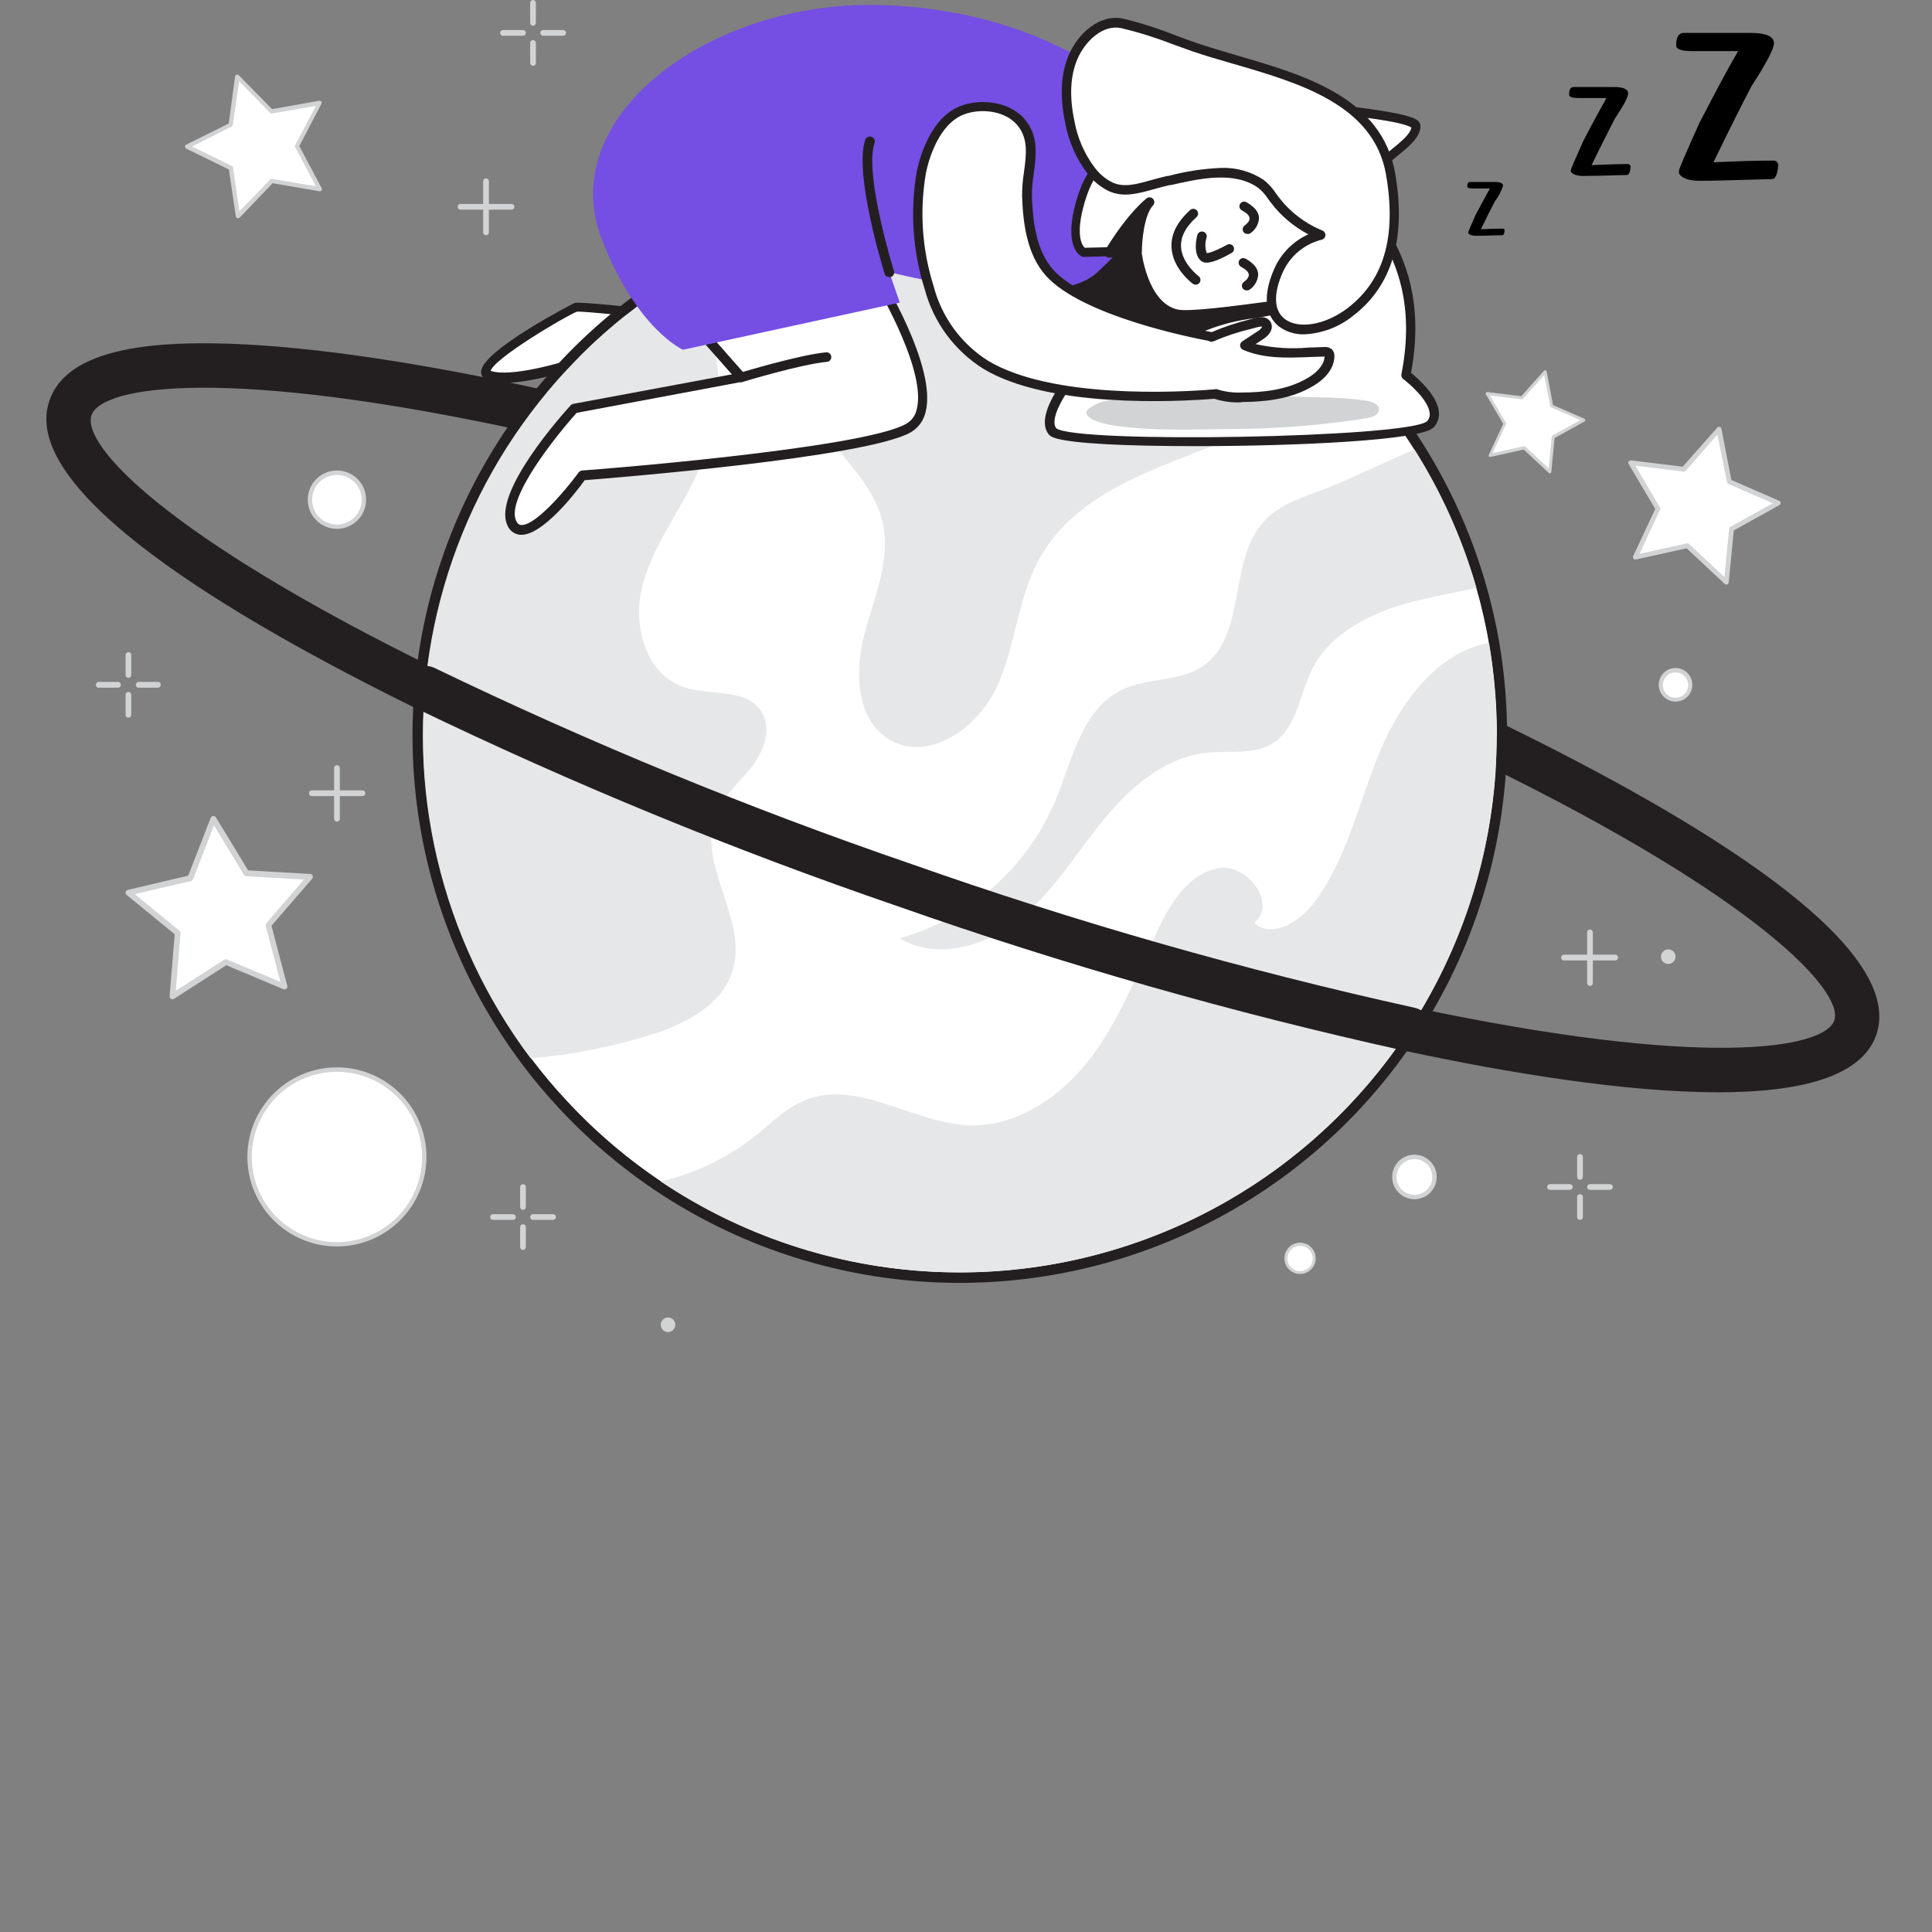 <svg width="250" height="250" viewBox="0 0 250 250" fill="none" xmlns="http://www.w3.org/2000/svg">
<rect x="0" y="0" width="250" height="250" fill="#808080" stroke="none"/>
<g clip-path="url(#clip0)">
<path d="M55.013 91.917C54.575 91.916 54.143 91.815 53.75 91.621C29.903 79.895 2.305 63.466 6.408 51.813C8.189 46.676 15.099 44.256 27.531 44.428C38.125 44.551 52.683 46.578 69.629 50.287C70.011 50.353 70.376 50.496 70.702 50.707C71.028 50.918 71.307 51.193 71.524 51.515C71.741 51.837 71.89 52.2 71.962 52.581C72.035 52.962 72.029 53.355 71.946 53.734C71.863 54.113 71.703 54.471 71.478 54.787C71.252 55.103 70.965 55.37 70.633 55.571C70.302 55.773 69.933 55.906 69.548 55.961C69.164 56.016 68.773 55.992 68.398 55.892C29.312 47.341 13.162 49.91 11.841 53.726C10.52 57.541 21.319 69.317 56.318 86.493C56.904 86.776 57.376 87.251 57.657 87.838C57.938 88.426 58.011 89.091 57.864 89.726C57.718 90.36 57.359 90.926 56.849 91.33C56.338 91.734 55.706 91.952 55.054 91.95L55.013 91.917Z" fill="#231F20"/>
<path d="M222.361 141.342C210.487 141.342 195.33 138.881 181.782 135.976C181.037 135.817 180.385 135.368 179.97 134.729C179.555 134.089 179.412 133.311 179.57 132.566C179.729 131.821 180.178 131.169 180.817 130.754C181.457 130.339 182.235 130.196 182.98 130.354C220.531 138.339 236.074 135.738 237.354 132.045C238.634 128.352 227.769 116.371 192.393 99.056C192.054 98.89 191.751 98.659 191.501 98.376C191.251 98.093 191.06 97.764 190.938 97.407C190.815 97.05 190.765 96.672 190.788 96.296C190.812 95.919 190.91 95.551 191.075 95.212C191.241 94.873 191.473 94.57 191.756 94.32C192.039 94.071 192.368 93.879 192.725 93.757C193.082 93.635 193.46 93.584 193.836 93.607C194.213 93.631 194.581 93.729 194.92 93.895C219.005 105.687 246.848 122.181 242.786 133.924C240.891 139.365 232.898 141.342 222.361 141.342Z" fill="#231F20"/>
<path d="M87.108 31.093C87.313 31.569 87.362 40.94 87.362 40.94C87.362 40.94 75.258 39.562 74.552 39.759C73.847 39.956 60.184 47.53 63.376 48.638C66.568 49.746 74.996 46.857 74.996 46.857C74.996 46.857 100.147 54.989 104.964 51.904C109.781 48.818 102.322 31.914 102.322 31.914L87.108 31.093Z" fill="white"/>
<path d="M101.231 53.249C93.139 53.249 77.769 48.441 74.971 47.554C73.641 47.989 66.256 50.344 63.146 49.261C62.886 49.199 62.655 49.05 62.492 48.837C62.329 48.625 62.244 48.363 62.251 48.096C62.342 45.363 74.241 39.233 74.364 39.201C75.045 39.012 82.102 39.775 86.673 40.292C86.673 36.189 86.566 31.782 86.451 31.265C86.412 31.173 86.399 31.072 86.412 30.972C86.425 30.873 86.464 30.778 86.525 30.699C86.589 30.616 86.673 30.551 86.769 30.511C86.866 30.471 86.971 30.456 87.075 30.469L102.289 31.29C102.402 31.297 102.511 31.335 102.604 31.401C102.696 31.466 102.769 31.555 102.814 31.659C104.065 34.559 105.121 37.539 105.974 40.579C107.73 46.988 107.484 50.968 105.227 52.404C103.992 53.032 102.614 53.323 101.231 53.249ZM74.971 46.282C75.033 46.27 75.097 46.27 75.16 46.282C82.077 48.515 100.853 53.791 104.603 51.395C108.107 49.155 103.955 37.338 101.879 32.521L87.764 31.7C87.871 33.136 87.928 36.222 87.953 40.916C87.953 41.002 87.935 41.088 87.9 41.167C87.864 41.247 87.812 41.317 87.748 41.375C87.686 41.435 87.61 41.481 87.528 41.508C87.445 41.535 87.358 41.543 87.272 41.531C82.775 41.022 75.381 40.243 74.651 40.333C73.338 40.809 63.827 46.43 63.49 48.006H63.548C66.01 48.826 72.476 47.013 74.774 46.225C74.849 46.217 74.924 46.226 74.996 46.25L74.971 46.282Z" fill="#231F20"/>
<path d="M193.672 95.183C193.685 109.16 189.479 122.816 181.605 134.364C173.732 145.912 162.556 154.815 149.541 159.909C136.525 165.003 122.275 166.051 108.655 162.916C95.034 159.781 82.676 152.608 73.198 142.336V142.336C71.599 140.62 70.092 138.82 68.684 136.944C62.578 128.793 58.338 119.399 56.265 109.428C54.192 99.456 54.337 89.151 56.689 79.241C59.041 69.332 63.544 60.061 69.877 52.085C76.211 44.109 84.221 37.623 93.34 33.087C102.458 28.55 112.463 26.074 122.645 25.834C132.827 25.594 142.937 27.595 152.26 31.697C161.582 35.798 169.889 41.899 176.592 49.567C183.294 57.235 188.229 66.284 191.046 76.071C192.818 82.287 193.713 88.72 193.705 95.183H193.672Z" fill="white"/>
<path d="M124.207 25.71C139.305 25.712 153.992 30.627 166.049 39.712C178.107 48.797 186.881 61.559 191.046 76.071C193.991 86.411 194.498 97.294 192.528 107.863C190.557 118.433 186.161 128.401 179.687 136.985C173.213 145.569 164.836 152.535 155.216 157.335C145.595 162.135 134.992 164.638 124.24 164.648C114.657 164.66 105.175 162.683 96.395 158.842C87.615 155.002 79.727 149.381 73.231 142.335V142.335C71.631 140.62 70.125 138.82 68.717 136.944C60.952 126.63 56.215 114.357 55.038 101.5C53.86 88.644 56.29 75.714 62.053 64.161C67.816 52.609 76.684 42.891 87.663 36.099C98.642 29.307 111.297 25.709 124.207 25.71ZM124.207 24.364C111.048 24.362 98.149 28.026 86.957 34.946C75.764 41.866 66.721 51.767 60.841 63.539C54.961 75.311 52.477 88.489 53.669 101.594C54.86 114.699 59.679 127.213 67.585 137.732C69 139.627 70.518 141.443 72.131 143.172C72.148 143.203 72.171 143.231 72.197 143.255V143.255C75.946 147.311 80.154 150.919 84.736 154.005C95.397 161.153 107.8 165.269 120.62 165.915C133.439 166.561 146.193 163.711 157.519 157.67C168.844 151.629 178.316 142.625 184.921 131.619C191.525 120.613 195.016 108.019 195.018 95.183C195.019 91.076 194.668 86.978 193.968 82.931C191.08 66.527 182.505 51.665 169.749 40.955C156.993 30.244 140.872 24.37 124.215 24.364H124.207Z" fill="#231F20"/>
<path d="M193.672 95.183C193.67 107.773 190.246 120.126 183.768 130.922C177.289 141.718 167.999 150.55 156.89 156.475C145.781 162.4 133.271 165.196 120.697 164.563C108.123 163.93 95.957 159.892 85.499 152.881C89.995 151.841 94.201 149.808 97.808 146.931C99.86 145.29 101.772 143.312 104.225 142.336C111.028 139.628 118.233 145.405 125.561 145.618C131.79 145.774 137.477 141.753 141.227 136.764C144.977 131.774 147.193 125.858 149.876 120.237C151.517 116.757 153.881 112.99 157.68 112.342C161.48 111.694 165.312 117.069 162.267 119.424C164.524 121.467 168.11 119.342 169.948 116.921C174.322 111.177 175.824 103.791 178.614 97.136C181.273 90.793 186 84.433 192.671 83.186C193.349 87.149 193.684 91.163 193.672 95.183Z" fill="#E6E7E8"/>
<path d="M92.63 105.367C90.07 111.727 96.733 118.817 94.854 125.423C93.541 130.092 88.527 132.595 83.882 134.006C78.929 135.521 73.829 136.509 68.668 136.952C62.905 129.288 58.79 120.513 56.583 111.181C54.376 101.849 54.125 92.16 55.846 82.726C57.566 73.292 61.221 64.316 66.58 56.364C71.939 48.411 78.886 41.654 86.984 36.517C88.672 37.927 90.061 39.659 91.071 41.612C92.082 43.565 92.692 45.699 92.868 47.891C93.369 53.159 91.728 58.444 89.29 63.146C87.025 67.52 84.014 71.631 82.98 76.448C81.946 81.265 83.702 87.223 88.347 88.873C91.802 90.095 96.553 88.987 98.514 92.065C99.917 94.239 98.859 97.177 97.283 99.212C95.708 101.247 93.599 102.971 92.63 105.367Z" fill="#E6E7E8"/>
<path d="M191.046 76.071C188.158 76.727 185.212 77.212 182.348 77.983C177.285 79.345 172.115 81.938 169.776 86.632C168.135 89.915 167.823 94.182 164.737 96.151C162.276 97.727 159.059 97.103 156.146 97.407C150.623 97.981 146.085 102.002 142.597 106.327C139.11 110.651 136.18 115.526 131.855 119.005C127.531 122.485 121.187 124.274 116.403 121.418C120.884 120.151 125.022 117.893 128.512 114.81C132.002 111.728 134.755 107.9 136.566 103.611C138.749 98.334 139.988 91.794 145.125 89.291C148.407 87.65 152.592 88.273 155.637 86.205C161.381 82.308 158.862 72.559 163.564 67.446C165.369 65.493 167.979 64.525 170.49 63.63C173.617 62.514 178.187 60.233 183.029 58.165C186.538 63.723 189.238 69.752 191.046 76.071V76.071Z" fill="#E6E7E8"/>
<path d="M174.716 47.505C171.86 50.083 168.689 52.289 165.279 54.07C154.472 59.65 140.398 61.661 134.498 72.296C131.675 77.392 131.421 83.546 129.008 88.848C126.595 94.149 120.178 98.695 115.148 95.733C110.848 93.222 110.561 87.075 111.808 82.25C113.055 77.425 115.312 72.542 114.229 67.676C113.408 63.876 110.618 60.84 108.164 57.828C103.7 52.322 99.884 46.11 98.317 39.201C97.695 36.529 97.46 33.782 97.62 31.044C110.634 25.652 124.979 24.343 138.755 27.288C152.53 30.234 165.086 37.296 174.757 47.538L174.716 47.505Z" fill="#E6E7E8"/>
<path d="M113.31 35.639C113.31 35.639 123.444 51.994 117.602 55.392C111.759 58.789 75.34 61.53 75.34 61.53C75.34 61.53 67.954 71.632 66.19 67.668C64.426 63.704 74.273 52.897 74.273 52.897L95.88 48.876L86.976 38.791L113.31 35.639Z" fill="white"/>
<path d="M67.487 69.202H67.282C66.917 69.164 66.57 69.025 66.28 68.8C65.99 68.575 65.768 68.274 65.64 67.93C63.728 63.712 72.796 53.586 73.847 52.445C73.938 52.347 74.059 52.281 74.191 52.257L94.707 48.441L86.5 39.168C86.426 39.084 86.377 38.981 86.357 38.871C86.337 38.761 86.347 38.648 86.387 38.543C86.426 38.438 86.494 38.346 86.582 38.277C86.67 38.208 86.775 38.164 86.886 38.15L113.187 35.032C113.304 35.019 113.422 35.038 113.528 35.089C113.634 35.14 113.723 35.22 113.786 35.319C114.089 35.812 121.237 47.448 119.785 53.258C119.667 53.812 119.435 54.336 119.105 54.796C118.774 55.257 118.352 55.644 117.864 55.933C112.177 59.215 79.295 61.85 75.652 62.137C74.519 63.753 70.252 69.202 67.487 69.202ZM74.618 53.422C71.869 56.483 65.468 64.517 66.781 67.372C66.994 67.832 67.224 67.914 67.413 67.93C69.128 68.103 72.895 63.827 74.88 61.136C74.932 61.063 75 61.002 75.078 60.958C75.156 60.914 75.243 60.888 75.332 60.881C75.693 60.881 111.644 58.108 117.29 54.825C117.636 54.621 117.935 54.346 118.167 54.018C118.399 53.69 118.559 53.316 118.636 52.921C119.834 48.121 114.147 38.208 112.99 36.263L88.248 39.192L96.372 48.4C96.445 48.481 96.496 48.58 96.517 48.687C96.539 48.793 96.531 48.904 96.496 49.007C96.458 49.11 96.395 49.201 96.311 49.272C96.228 49.342 96.127 49.39 96.019 49.409L74.618 53.422Z" fill="#231F20"/>
<path d="M178.934 29.296C178.655 30.412 184.408 36.107 181.946 48.556C181.946 48.556 187.297 52.569 185.097 54.94C182.898 57.312 137.813 57.985 136.172 55.761C134.318 53.299 140.448 46.677 140.448 46.677C140.448 46.677 137.518 15.075 140.965 13.458C144.411 11.842 183.276 13.992 183.234 16.306C183.193 18.62 177.818 20.803 178.065 22.69C178.311 24.578 178.934 29.296 178.934 29.296Z" fill="white"/>
<path d="M154.694 57.73C150.287 57.73 146.241 57.648 143.205 57.484C136.377 57.115 135.918 56.491 135.664 56.154C133.694 53.512 138.61 47.792 139.767 46.48C139.053 38.667 137.141 14.582 140.661 12.925C144.436 11.16 179.878 13.277 183.276 15.477C183.428 15.555 183.558 15.672 183.651 15.816C183.745 15.96 183.799 16.126 183.809 16.297C183.809 17.774 182.266 19.005 180.797 20.195C179.804 21.016 178.565 22.009 178.639 22.591C178.885 24.479 179.509 29.156 179.509 29.156C179.517 29.216 179.517 29.277 179.509 29.337C179.658 29.755 179.845 30.159 180.067 30.543C181.47 33.227 184.359 38.749 182.586 48.244C183.505 48.991 186 51.182 186.189 53.299C186.226 53.662 186.184 54.029 186.067 54.374C185.949 54.72 185.759 55.036 185.508 55.301C184.039 56.983 167.799 57.73 154.694 57.73ZM148.67 13.474C144.887 13.474 142.105 13.647 141.227 14.041C139.726 14.746 139.258 27.17 141.063 46.644C141.071 46.73 141.061 46.817 141.033 46.899C141.004 46.981 140.959 47.057 140.899 47.12C138.503 49.705 135.606 53.98 136.673 55.416C139.217 57.426 182.291 56.647 184.646 54.513C184.781 54.377 184.883 54.211 184.944 54.029C185.005 53.847 185.024 53.653 184.999 53.463C184.859 51.822 182.48 49.729 181.577 49.048C181.485 48.979 181.414 48.885 181.372 48.778C181.33 48.671 181.319 48.554 181.339 48.441C183.177 39.151 180.371 33.76 179.017 31.208C178.626 30.648 178.383 29.999 178.311 29.32C178.229 28.672 177.679 24.561 177.49 22.829C177.318 21.566 178.672 20.466 180.1 19.309C181.216 18.398 182.48 17.381 182.635 16.511C180.518 15.025 160.126 13.474 148.67 13.474V13.474Z" fill="#231F20"/>
<path d="M143.164 51.863C142.375 52.025 141.629 52.349 140.973 52.815C140.759 52.962 140.538 53.184 140.579 53.447C140.718 54.39 143.196 54.924 143.935 55.03C149.31 55.851 154.857 55.547 160.265 55.498C165.845 55.448 171.413 54.982 176.924 54.103C178.901 53.783 179.016 52.224 176.924 51.879C173.567 51.321 170.301 51.469 166.961 51.313C163.4 51.141 159.855 51.083 156.293 51.165C153.498 51.225 150.7 51.335 147.899 51.493C146.313 51.488 144.729 51.611 143.164 51.863Z" fill="#D1D3D4"/>
<path d="M149.195 44.904C148.109 44.912 147.036 44.667 146.061 44.19C143.779 43.1 141.863 41.371 140.543 39.214C139.224 37.057 138.558 34.564 138.626 32.037C138.79 28.229 142.212 24.988 145.117 22.846C151.797 17.922 162.095 17.29 168.652 22.846C171.024 24.832 173.576 26.53 174.117 29.821C174.307 31.014 174.231 32.234 173.895 33.395C173.559 34.555 172.971 35.627 172.173 36.534C170.195 38.741 167.191 39.685 164.278 40.235C161.365 40.785 158.362 41.055 155.678 42.311C153.208 43.452 151.46 44.855 149.195 44.904Z" fill="#231F20"/>
<path d="M149.056 45.528C147.914 45.5 146.793 45.22 145.773 44.707C143.376 43.572 141.362 41.763 139.977 39.501C138.593 37.239 137.898 34.622 137.977 31.971C138.117 28.746 140.382 25.496 144.723 22.304C152.108 16.872 162.563 16.864 169.021 22.304L169.842 22.985C171.959 24.717 174.15 26.514 174.692 29.649C174.908 30.941 174.832 32.266 174.47 33.525C174.108 34.785 173.468 35.947 172.599 36.928C170.342 39.439 166.855 40.349 164.393 40.817C163.728 40.949 163.063 41.055 162.399 41.17C160.18 41.427 158.005 41.979 155.932 42.811C155.243 43.131 154.611 43.468 154.004 43.796C152.437 44.617 150.959 45.437 149.203 45.437H149.039L149.056 45.528ZM157.262 19.555C153.032 19.541 148.906 20.869 145.478 23.346C141.457 26.301 139.356 29.23 139.233 32.061C139.161 34.468 139.793 36.844 141.051 38.898C142.309 40.952 144.138 42.594 146.315 43.624C147.203 44.063 148.18 44.291 149.171 44.288C150.639 44.288 151.928 43.566 153.413 42.762C154.045 42.426 154.693 42.081 155.407 41.745C157.582 40.858 159.863 40.262 162.194 39.972C162.85 39.865 163.507 39.759 164.155 39.636C166.617 39.16 169.719 38.339 171.705 36.123C172.446 35.28 172.991 34.282 173.301 33.202C173.61 32.122 173.676 30.987 173.493 29.878C173.034 27.203 171.114 25.628 169.079 23.962L168.258 23.273C165.143 20.792 161.259 19.477 157.278 19.555H157.262Z" fill="#231F20"/>
<path d="M146.364 12.219C146.364 12.219 135.491 1.182 113.72 0.648C91.949 0.115 71.754 14.976 77.843 30.88C82.323 42.565 88.371 45.257 88.371 45.257L116.436 39.151L115.057 35.196C115.057 35.196 136.147 40.768 142.039 35.196C147.931 29.624 156.58 20.236 146.364 12.219Z" fill="#754EE4"/>
<path d="M147.135 32.505L140.201 32.677C140.201 32.677 138.174 31.701 139.848 26.03C141.522 20.36 144.173 20.425 144.173 20.425H157.139C157.82 20.425 164.524 20.836 170.457 20.803C170.457 27.729 170.974 33.933 170.974 33.933C170.31 33.252 170.154 35.713 170.154 35.705C170.153 36.822 169.97 37.93 169.612 38.988C165.624 39.332 154.554 41.195 152.248 40.686C147.866 39.652 147.135 32.505 147.135 32.505Z" fill="white"/>
<path d="M153.438 41.277C153.004 41.286 152.569 41.253 152.141 41.178C148.038 40.276 146.914 34.819 146.643 33.079L140.21 33.243C140.122 33.242 140.035 33.222 139.955 33.186C139.701 33.063 137.551 31.832 139.307 25.866C141.063 19.9 144.05 19.867 144.231 19.867H157.213H157.295C159.543 19.99 165.304 20.261 170.499 20.245C170.649 20.245 170.793 20.304 170.901 20.409C170.953 20.46 170.995 20.521 171.023 20.589C171.051 20.657 171.065 20.729 171.065 20.803C171.065 27.622 171.574 33.809 171.574 33.867C171.583 33.949 171.573 34.032 171.546 34.11C171.519 34.187 171.474 34.258 171.416 34.316C171.358 34.375 171.287 34.419 171.209 34.447C171.131 34.474 171.048 34.483 170.966 34.474C170.861 34.88 170.797 35.295 170.778 35.713C170.768 36.883 170.572 38.044 170.195 39.152C170.158 39.251 170.093 39.338 170.009 39.404C169.925 39.469 169.825 39.509 169.719 39.521C168.447 39.628 166.387 39.898 164.213 40.194C160.642 40.738 157.046 41.1 153.438 41.277V41.277ZM147.136 31.914C147.276 31.913 147.41 31.965 147.514 32.059C147.617 32.154 147.681 32.283 147.694 32.423C147.694 32.488 148.44 39.176 152.388 40.054C153.856 40.374 159.773 39.595 164.024 39.029C166.018 38.758 167.905 38.503 169.21 38.38C169.468 37.484 169.601 36.556 169.604 35.623V35.623C169.604 35.081 169.752 33.662 170.343 33.292C170.22 31.651 169.908 26.727 169.875 21.32C164.82 21.32 159.346 21.057 157.172 20.942H157.081H144.149C144.149 20.942 141.867 21.041 140.366 26.137C139.085 30.47 140.054 31.782 140.366 32.062L147.111 31.889L147.136 31.914Z" fill="#231F20"/>
<path d="M159.1 32.209C157.771 32.931 156.195 33.653 155.818 33.251C155.046 32.521 155.588 30.527 155.588 30.527" fill="white"/>
<path d="M156.129 33.99C155.987 33.995 155.845 33.973 155.711 33.924C155.577 33.874 155.454 33.799 155.35 33.703C154.357 32.767 154.841 30.756 154.948 30.363C155.002 30.217 155.109 30.097 155.248 30.026C155.386 29.955 155.547 29.938 155.697 29.979C155.847 30.021 155.976 30.116 156.059 30.248C156.142 30.38 156.173 30.538 156.146 30.691C155.918 31.358 155.918 32.083 156.146 32.751V32.751C156.318 32.751 156.966 32.66 158.796 31.667C158.938 31.594 159.103 31.578 159.257 31.624C159.41 31.67 159.539 31.774 159.617 31.913C159.689 32.056 159.703 32.22 159.657 32.373C159.611 32.525 159.509 32.655 159.371 32.734C157.68 33.686 156.72 33.99 156.129 33.99Z" fill="#231F20"/>
<path d="M143.763 24.2C142.71 23.687 141.8 22.924 141.112 21.976C139.773 20.152 138.864 18.047 138.454 15.821C137.854 13.04 137.74 10.077 138.856 7.427C139.881 4.965 142.425 2.421 145.248 3.036C148.268 3.701 151.501 5.063 154.455 6.089C163.696 9.281 178.007 11.013 179.977 22.583C181.462 31.282 179.295 36.903 174.757 40.374C169.218 44.609 161.833 42.959 165.493 34.876C166.002 33.773 166.754 32.799 167.692 32.026C168.629 31.253 169.729 30.702 170.909 30.412C168.524 29.442 166.447 27.843 164.902 25.784C164.432 25.045 163.857 24.378 163.195 23.806C159.822 21.344 154.923 22.518 151.214 23.363C148.202 24.052 145.987 25.16 143.763 24.2Z" fill="white"/>
<path d="M168.759 43.263C167.58 43.296 166.424 42.932 165.476 42.229C164.393 41.359 162.875 39.225 164.959 34.622C165.846 32.715 167.386 31.19 169.3 30.322C167.384 29.316 165.713 27.898 164.41 26.169L164.106 25.759C163.759 25.218 163.33 24.733 162.834 24.323C159.724 22.083 155.161 23.117 151.485 23.954H151.345C150.64 24.11 149.975 24.298 149.343 24.471C147.234 25.062 145.412 25.57 143.517 24.75C142.37 24.196 141.377 23.367 140.628 22.337C139.217 20.445 138.264 18.251 137.846 15.928C137.116 12.523 137.264 9.577 138.281 7.172C139.496 4.3 142.319 1.748 145.38 2.421C147.686 2.988 149.95 3.712 152.158 4.587C152.978 4.899 153.799 5.203 154.62 5.49C156.261 6.048 158.025 6.565 159.913 7.131C168.792 9.7 178.861 12.621 180.543 22.485C181.971 30.822 180.133 37.01 175.086 40.867C173.285 42.318 171.069 43.157 168.759 43.263V43.263ZM157.968 21.73C159.951 21.647 161.908 22.199 163.556 23.305C164.161 23.791 164.685 24.37 165.107 25.021L165.394 25.415C166.871 27.384 168.857 28.913 171.139 29.838C171.257 29.89 171.356 29.977 171.423 30.088C171.489 30.199 171.519 30.328 171.509 30.456C171.499 30.585 171.45 30.708 171.367 30.807C171.285 30.907 171.173 30.978 171.048 31.011C169.961 31.278 168.946 31.785 168.08 32.495C167.214 33.205 166.518 34.1 166.043 35.114C164.754 37.962 164.812 40.136 166.207 41.244C167.987 42.656 171.5 42.065 174.372 39.874C179.09 36.263 180.723 30.634 179.361 22.641C177.802 13.54 168.135 10.742 159.601 8.264C157.705 7.714 155.908 7.197 154.242 6.622C153.422 6.335 152.601 6.023 151.723 5.712C149.562 4.874 147.347 4.183 145.092 3.644C142.729 3.118 140.398 5.326 139.406 7.665C138.486 9.839 138.363 12.531 139.036 15.69C139.422 17.826 140.292 19.844 141.58 21.59C142.206 22.458 143.034 23.159 143.993 23.634V23.634C145.486 24.282 147.037 23.847 148.998 23.297C149.647 23.117 150.328 22.928 151.058 22.764H151.198C153.41 22.173 155.68 21.826 157.968 21.73V21.73Z" fill="#231F20"/>
<path d="M154.718 36.837C154.585 36.837 154.456 36.794 154.349 36.714C154.242 36.64 151.723 34.769 151.592 31.996C151.51 30.305 152.322 28.713 154.004 27.179C154.065 27.125 154.135 27.083 154.211 27.057C154.288 27.03 154.369 27.019 154.449 27.023C154.53 27.028 154.609 27.048 154.682 27.083C154.755 27.119 154.82 27.168 154.874 27.228C154.928 27.288 154.969 27.359 154.996 27.435C155.023 27.511 155.034 27.592 155.03 27.673C155.025 27.754 155.005 27.833 154.969 27.906C154.934 27.979 154.885 28.044 154.825 28.098C153.438 29.337 152.765 30.625 152.823 31.922C152.929 34.105 155.063 35.705 155.079 35.721C155.185 35.797 155.265 35.905 155.306 36.029C155.347 36.153 155.347 36.287 155.307 36.411C155.267 36.536 155.188 36.644 155.082 36.721C154.976 36.797 154.849 36.838 154.718 36.837V36.837Z" fill="#231F20"/>
<path d="M147.136 32.505C147.136 32.505 147.136 27.876 148.777 26.153C148.777 26.153 146.504 27.794 143.533 32.718L147.136 32.505Z" fill="#231F20"/>
<path d="M143.508 33.342C143.403 33.341 143.299 33.314 143.207 33.263C143.115 33.211 143.038 33.136 142.983 33.046C142.923 32.95 142.891 32.839 142.891 32.726C142.891 32.613 142.923 32.502 142.983 32.406C145.979 27.482 148.293 25.726 148.391 25.652C148.514 25.561 148.667 25.52 148.819 25.537C148.971 25.553 149.112 25.627 149.212 25.743C149.313 25.855 149.368 26.002 149.368 26.153C149.368 26.304 149.313 26.45 149.212 26.563C148.03 27.835 147.759 31.274 147.759 32.496C147.757 32.653 147.696 32.802 147.588 32.915C147.48 33.028 147.333 33.095 147.177 33.103L143.549 33.333L143.508 33.342ZM146.906 28.951C146.101 29.944 145.351 30.98 144.657 32.053L146.537 31.938C146.579 30.929 146.703 29.924 146.906 28.935V28.951Z" fill="#231F20"/>
<path d="M161.307 37.576C161.205 37.577 161.103 37.552 161.013 37.503C160.923 37.454 160.846 37.383 160.79 37.297C160.71 37.164 160.683 37.005 160.715 36.853C160.747 36.7 160.836 36.566 160.963 36.476V36.476C161.135 36.37 161.611 35.959 161.595 35.565C161.578 35.171 161.225 34.884 160.585 34.523C160.447 34.444 160.345 34.314 160.301 34.161C160.256 34.008 160.273 33.843 160.347 33.703C160.428 33.566 160.558 33.465 160.71 33.421C160.863 33.377 161.027 33.392 161.168 33.465C162.227 34.055 162.809 34.753 162.809 35.541C162.784 35.942 162.663 36.331 162.458 36.676C162.252 37.021 161.968 37.313 161.627 37.527C161.527 37.57 161.417 37.587 161.307 37.576V37.576Z" fill="#231F20"/>
<path d="M161.406 30.273C161.303 30.274 161.202 30.248 161.112 30.2C161.021 30.151 160.945 30.08 160.889 29.994C160.809 29.86 160.782 29.702 160.814 29.549C160.846 29.397 160.934 29.263 161.061 29.173C161.234 29.058 161.71 28.656 161.693 28.262C161.677 27.868 161.324 27.573 160.692 27.22C160.552 27.142 160.449 27.012 160.404 26.858C160.36 26.705 160.378 26.54 160.454 26.399C160.534 26.261 160.663 26.159 160.816 26.115C160.969 26.07 161.134 26.087 161.275 26.161C162.333 26.752 162.916 27.45 162.916 28.238C162.889 28.638 162.768 29.027 162.563 29.372C162.357 29.717 162.074 30.009 161.734 30.223C161.631 30.268 161.518 30.285 161.406 30.273V30.273Z" fill="#231F20"/>
<path d="M171.901 45.7C171.829 45.644 171.746 45.602 171.657 45.578C171.568 45.555 171.476 45.548 171.384 45.56C167.905 45.618 164.27 46.11 161.078 44.74L163.096 43.41C163.597 43.082 164.155 42.499 163.835 41.999C163.515 41.498 163.014 41.671 162.546 41.794C160.559 42.255 158.615 42.886 156.736 43.681V43.615C156.736 43.615 140.751 40.776 135.835 35.409C133.48 32.816 132.996 28.845 132.881 25.562C132.766 22.279 134.522 18.685 132.061 15.879C130.198 13.72 126.398 13.343 123.92 14.631C121.245 16.018 119.76 19.629 119.202 22.403C118.349 27.38 118.695 32.488 120.211 37.305C121.327 41.439 123.965 44.998 127.596 47.267C136.024 52.322 152.568 51.428 157.253 51.05C158.386 51.42 159.576 51.579 160.766 51.518C163.876 51.518 167.093 51.099 169.735 49.458C170.908 48.736 172.025 47.612 172.057 46.225C172.076 46.131 172.071 46.035 172.044 45.943C172.017 45.852 171.968 45.768 171.901 45.7V45.7Z" fill="white"/>
<path d="M160.503 52.068C159.36 52.104 158.22 51.946 157.13 51.6C152.092 52.002 135.721 52.815 127.252 47.727C123.501 45.374 120.785 41.684 119.653 37.404C118.102 32.493 117.75 27.281 118.627 22.206C118.923 20.745 120.162 15.822 123.666 14C126.234 12.671 130.419 12.917 132.561 15.395C134.424 17.545 134.088 20.048 133.767 22.469C133.602 23.456 133.522 24.455 133.53 25.456C133.636 28.566 134.063 32.456 136.328 34.95C140.858 39.931 155.522 42.738 156.786 42.976C158.381 42.299 160.027 41.75 161.709 41.335L162.407 41.146C163.638 40.809 164.171 41.294 164.376 41.614C164.836 42.319 164.475 43.214 163.465 43.879L162.473 44.527C164.738 45.034 167.07 45.184 169.382 44.97C170.055 44.97 170.728 44.912 171.393 44.904C171.57 44.889 171.75 44.91 171.919 44.966C172.088 45.023 172.244 45.113 172.377 45.233C172.591 45.483 172.697 45.807 172.673 46.135C172.615 48.006 171.032 49.278 170.047 49.869C167.011 51.756 163.293 52.002 160.766 52.019L160.503 52.068ZM157.221 50.361C157.294 50.349 157.369 50.349 157.442 50.361C158.502 50.7 159.614 50.845 160.725 50.788C163.104 50.788 166.592 50.542 169.366 48.819C170.104 48.367 171.335 47.415 171.401 46.135L169.415 46.201C166.535 46.316 163.548 46.431 160.84 45.257C160.737 45.213 160.648 45.141 160.583 45.05C160.518 44.959 160.479 44.852 160.47 44.74C160.46 44.629 160.481 44.518 160.53 44.418C160.58 44.318 160.655 44.234 160.749 44.174L162.768 42.844C163.012 42.715 163.208 42.511 163.326 42.262H163.219C163.047 42.264 162.876 42.288 162.711 42.336L162.013 42.524C160.305 42.924 158.635 43.473 157.024 44.166C156.94 44.204 156.849 44.224 156.757 44.224C156.665 44.224 156.574 44.204 156.49 44.166L156.392 44.108C154.299 43.714 140.111 40.916 135.384 35.722C132.84 32.94 132.381 28.763 132.258 25.448C132.253 24.376 132.336 23.305 132.504 22.247C132.807 19.999 133.095 17.873 131.593 16.142C129.861 14.131 126.308 13.951 124.207 15.042C121.811 16.281 120.367 19.646 119.809 22.428C118.973 27.304 119.317 32.31 120.81 37.026C121.849 41.024 124.369 44.477 127.859 46.685C136.065 51.609 152.363 50.788 157.147 50.378L157.221 50.361Z" fill="#231F20"/>
<path d="M95.913 49.458C95.767 49.454 95.626 49.398 95.517 49.301C95.408 49.204 95.336 49.071 95.314 48.927C95.293 48.782 95.323 48.634 95.399 48.509C95.476 48.385 95.594 48.291 95.732 48.244C96.044 48.154 103.512 45.897 106.901 45.593C106.981 45.585 107.063 45.594 107.14 45.617C107.217 45.641 107.289 45.681 107.351 45.733C107.413 45.785 107.463 45.848 107.5 45.92C107.537 45.992 107.56 46.071 107.566 46.151C107.574 46.232 107.565 46.314 107.542 46.392C107.518 46.469 107.479 46.541 107.427 46.604C107.375 46.666 107.311 46.718 107.239 46.756C107.167 46.794 107.089 46.817 107.008 46.824C103.725 47.111 96.167 49.401 96.085 49.425C96.031 49.448 95.972 49.459 95.913 49.458V49.458Z" fill="#231F20"/>
<path d="M115.058 35.844C114.926 35.844 114.798 35.801 114.691 35.723C114.585 35.645 114.507 35.535 114.467 35.41C114.303 34.884 110.47 22.436 111.964 18.095C111.991 18.015 112.035 17.941 112.091 17.878C112.148 17.815 112.216 17.764 112.293 17.728C112.369 17.692 112.452 17.672 112.537 17.669C112.621 17.665 112.705 17.679 112.785 17.709C112.865 17.735 112.939 17.778 113.003 17.834C113.066 17.891 113.117 17.96 113.153 18.037C113.188 18.114 113.207 18.197 113.209 18.282C113.21 18.367 113.194 18.451 113.162 18.529C111.8 22.493 115.624 34.942 115.681 35.081C115.728 35.238 115.711 35.407 115.634 35.551C115.557 35.695 115.427 35.803 115.271 35.853C115.2 35.861 115.128 35.858 115.058 35.844V35.844Z" fill="#231F20"/>
<path d="M182.381 136.041C182.18 136.039 181.979 136.017 181.782 135.976C159.541 131.07 137.617 124.82 116.133 117.257C94.852 109.963 74.026 101.402 53.767 91.621C53.082 91.286 52.559 90.693 52.312 89.972C52.065 89.251 52.114 88.461 52.45 87.777C52.785 87.092 53.378 86.569 54.099 86.322C54.82 86.075 55.61 86.125 56.294 86.46C76.343 96.139 96.953 104.612 118.012 111.833C139.272 119.33 160.968 125.526 182.98 130.387C183.681 130.529 184.303 130.927 184.726 131.503C185.148 132.079 185.341 132.792 185.266 133.503C185.191 134.214 184.854 134.871 184.321 135.346C183.787 135.822 183.096 136.081 182.381 136.074V136.041Z" fill="#231F20"/>
<path d="M73.486 142.032C73.387 142.13 73.288 142.229 73.198 142.335L73.486 142.032Z" fill="#E6E7E8"/>
<path d="M36.837 127.663L29.238 124.479L22.312 128.935L22.993 120.729L16.617 115.518L24.626 113.622L27.622 105.949L31.897 112.99L40.111 113.458L34.745 119.695L36.837 127.663Z" fill="white"/>
<path d="M22.312 129.304C22.26 129.304 22.209 129.294 22.162 129.273C22.115 129.253 22.073 129.223 22.038 129.185C22.004 129.147 21.977 129.102 21.961 129.053C21.944 129.005 21.938 128.953 21.942 128.902L22.607 120.893L16.379 115.797C16.325 115.754 16.285 115.696 16.263 115.63C16.241 115.565 16.239 115.494 16.256 115.428C16.273 115.362 16.306 115.303 16.354 115.255C16.402 115.208 16.461 115.174 16.526 115.157L24.355 113.31L27.268 105.818C27.294 105.755 27.337 105.699 27.392 105.658C27.447 105.617 27.512 105.592 27.581 105.585C27.649 105.578 27.718 105.59 27.78 105.62C27.842 105.649 27.895 105.695 27.933 105.753L32.11 112.629L40.136 113.089C40.204 113.094 40.269 113.117 40.325 113.156C40.382 113.195 40.427 113.248 40.456 113.31C40.483 113.374 40.492 113.443 40.482 113.511C40.472 113.58 40.443 113.644 40.398 113.696L35.13 119.793L37.173 127.573C37.192 127.639 37.191 127.709 37.171 127.774C37.15 127.84 37.111 127.898 37.058 127.942C37.006 127.986 36.942 128.016 36.874 128.027C36.806 128.039 36.737 128.032 36.672 128.008L29.287 124.897L22.517 129.247C22.456 129.287 22.384 129.307 22.312 129.304ZM17.429 115.698L23.223 120.442C23.27 120.478 23.307 120.526 23.332 120.58C23.356 120.634 23.366 120.694 23.362 120.753L22.738 128.213L29.041 124.167C29.094 124.139 29.153 124.124 29.213 124.124C29.273 124.124 29.332 124.139 29.386 124.167L36.287 127.056L34.383 119.818C34.368 119.76 34.367 119.699 34.38 119.641C34.393 119.583 34.419 119.528 34.457 119.481L39.34 113.811L31.872 113.384C31.812 113.381 31.753 113.362 31.702 113.331C31.65 113.299 31.607 113.256 31.576 113.204L27.687 106.811L24.979 113.786C24.955 113.841 24.918 113.889 24.873 113.927C24.827 113.966 24.774 113.993 24.716 114.008L17.429 115.698Z" fill="#D1D3D4"/>
<path d="M223.387 75.324L218.332 70.614L211.587 72.099L214.508 65.838L211.004 59.88L217.864 60.725L222.443 55.547L223.764 62.334L230.1 65.091L224.052 68.447L223.387 75.324Z" fill="white"/>
<path d="M223.387 75.636C223.309 75.634 223.234 75.605 223.174 75.554L218.25 70.95L211.685 72.403C211.628 72.416 211.569 72.413 211.514 72.394C211.459 72.375 211.41 72.341 211.373 72.295C211.336 72.25 211.313 72.195 211.306 72.137C211.299 72.079 211.308 72.021 211.332 71.968L214.188 65.854L210.742 60.036C210.711 59.987 210.695 59.93 210.695 59.872C210.695 59.814 210.711 59.757 210.742 59.708C210.774 59.661 210.819 59.623 210.871 59.599C210.922 59.574 210.98 59.564 211.037 59.568L217.741 60.389L222.214 55.334C222.252 55.291 222.301 55.26 222.357 55.244C222.412 55.228 222.47 55.228 222.526 55.244C222.582 55.258 222.634 55.288 222.675 55.33C222.715 55.372 222.743 55.425 222.755 55.482L224.035 62.104L230.223 64.804C230.278 64.825 230.325 64.862 230.359 64.91C230.392 64.959 230.411 65.016 230.412 65.075C230.414 65.132 230.401 65.189 230.373 65.24C230.346 65.29 230.305 65.332 230.256 65.362L224.347 68.644L223.699 75.365C223.692 75.422 223.669 75.477 223.632 75.521C223.596 75.566 223.548 75.6 223.494 75.62C223.46 75.633 223.424 75.639 223.387 75.636ZM218.332 70.302C218.371 70.3 218.411 70.307 218.447 70.321C218.484 70.335 218.517 70.356 218.546 70.384L223.141 74.668L223.748 68.415C223.753 68.365 223.769 68.318 223.797 68.276C223.824 68.235 223.861 68.201 223.904 68.177L229.402 65.124L223.658 62.621C223.611 62.601 223.57 62.569 223.538 62.529C223.507 62.489 223.486 62.442 223.477 62.391L222.23 56.228L218.127 60.931C218.094 60.968 218.051 60.997 218.004 61.014C217.957 61.031 217.906 61.036 217.856 61.029L211.62 60.266L214.804 65.682C214.828 65.726 214.841 65.775 214.841 65.826C214.841 65.876 214.828 65.925 214.804 65.969L212.153 71.664L218.283 70.31L218.332 70.302Z" fill="#D1D3D4"/>
<path d="M200.533 61.038L197.226 57.952L192.811 58.928L194.723 54.834L192.434 50.928L196.922 51.486L199.918 48.096L200.787 52.536L204.932 54.341L200.976 56.541L200.533 61.038Z" fill="white"/>
<path d="M200.533 61.242C200.508 61.243 200.483 61.239 200.461 61.229C200.438 61.219 200.418 61.204 200.402 61.185L197.168 58.173L192.852 59.133C192.816 59.138 192.779 59.134 192.744 59.121C192.71 59.108 192.679 59.087 192.655 59.059C192.635 59.027 192.625 58.99 192.625 58.953C192.625 58.915 192.635 58.878 192.655 58.846L194.518 54.842L192.277 51.034C192.257 51.002 192.246 50.965 192.246 50.927C192.246 50.889 192.257 50.852 192.277 50.821C192.299 50.789 192.328 50.763 192.363 50.747C192.398 50.731 192.436 50.725 192.474 50.73L196.857 51.264L199.786 47.981C199.811 47.953 199.844 47.932 199.88 47.921C199.916 47.909 199.954 47.907 199.991 47.916C200.027 47.927 200.059 47.947 200.085 47.974C200.111 48.002 200.13 48.035 200.139 48.071L200.96 52.413L205.013 54.177C205.047 54.193 205.075 54.217 205.097 54.247C205.118 54.277 205.132 54.312 205.137 54.349C205.138 54.387 205.129 54.425 205.11 54.459C205.091 54.492 205.063 54.52 205.03 54.538L201.165 56.68L200.738 61.078C200.734 61.116 200.719 61.152 200.696 61.182C200.673 61.212 200.642 61.236 200.607 61.251L200.533 61.242ZM197.25 57.755C197.302 57.752 197.352 57.77 197.39 57.804L200.402 60.61L200.795 56.507C200.8 56.475 200.812 56.444 200.831 56.417C200.849 56.39 200.874 56.367 200.902 56.351L204.496 54.357L200.73 52.716C200.699 52.703 200.671 52.683 200.65 52.658C200.628 52.632 200.614 52.601 200.607 52.568L199.827 48.531L197.07 51.608C197.05 51.634 197.024 51.654 196.993 51.666C196.963 51.678 196.93 51.68 196.898 51.674L192.794 51.173L194.871 54.718C194.886 54.747 194.895 54.78 194.895 54.813C194.895 54.846 194.886 54.878 194.871 54.907L193.131 58.633L197.144 57.746L197.25 57.755Z" fill="#D1D3D4"/>
<path d="M41.391 24.479L35.179 23.428L30.797 27.95L29.87 21.722L24.216 18.956L29.853 16.15L30.74 9.921L35.155 14.41L41.35 13.327L38.437 18.915L41.391 24.479Z" fill="white"/>
<path d="M30.797 28.237H30.715C30.664 28.221 30.618 28.191 30.584 28.15C30.549 28.11 30.526 28.06 30.518 28.007L29.615 21.927L24.092 19.227C24.046 19.203 24.007 19.166 23.98 19.121C23.953 19.076 23.939 19.025 23.939 18.972C23.939 18.92 23.953 18.869 23.98 18.824C24.007 18.779 24.046 18.742 24.092 18.718L29.599 15.985L30.419 9.896C30.427 9.845 30.448 9.796 30.482 9.755C30.515 9.715 30.559 9.684 30.608 9.667C30.659 9.649 30.714 9.647 30.767 9.66C30.819 9.673 30.867 9.701 30.904 9.74L35.203 14.123L41.301 13.039C41.353 13.031 41.407 13.037 41.456 13.057C41.506 13.078 41.548 13.111 41.58 13.154C41.607 13.198 41.622 13.25 41.622 13.302C41.622 13.354 41.607 13.405 41.58 13.45L38.732 18.898L41.612 24.331C41.638 24.377 41.652 24.43 41.652 24.483C41.652 24.536 41.638 24.588 41.612 24.635C41.581 24.677 41.538 24.71 41.489 24.73C41.44 24.751 41.386 24.757 41.334 24.75L35.277 23.707L31.026 28.147C30.997 28.178 30.961 28.202 30.922 28.217C30.882 28.233 30.839 28.239 30.797 28.237V28.237ZM24.855 18.956L30.001 21.467C30.041 21.488 30.077 21.518 30.104 21.555C30.131 21.592 30.149 21.635 30.157 21.68L30.977 27.343L34.957 23.24C34.99 23.206 35.03 23.181 35.074 23.167C35.119 23.153 35.166 23.15 35.212 23.157L40.874 24.101L38.199 19.046C38.178 19.005 38.168 18.96 38.168 18.915C38.168 18.869 38.178 18.825 38.199 18.784L40.874 13.704L35.195 14.681C35.151 14.69 35.106 14.688 35.063 14.675C35.02 14.662 34.981 14.639 34.949 14.607L30.945 10.504L30.124 16.166C30.116 16.211 30.098 16.254 30.071 16.291C30.044 16.328 30.009 16.358 29.968 16.379L24.855 18.956Z" fill="#D1D3D4"/>
<path d="M190.226 23.544H193.36C194.115 23.544 194.493 23.699 194.493 24.028C194.265 24.766 193.903 25.455 193.426 26.063C192.917 27.037 192.318 28.237 191.629 29.665C192.794 29.608 193.754 29.583 194.493 29.583C194.548 29.587 194.599 29.613 194.636 29.654C194.673 29.695 194.692 29.75 194.69 29.805V29.805C194.69 30.223 194.55 30.437 194.394 30.437C192.606 30.486 191.473 30.511 190.989 30.511C190.505 30.511 190.168 30.396 189.996 30.166V30.043C189.996 29.977 190.316 29.222 190.956 27.786C191.826 26.145 192.439 25.012 192.794 24.389H190.628C190.119 24.389 189.856 24.298 189.856 24.126V24.085C189.878 23.724 190.001 23.544 190.226 23.544Z" fill="black"/>
<path d="M203.643 11.259H208.805C210.052 11.259 210.676 11.53 210.676 12.079C210.676 12.629 210.085 13.63 208.912 15.436C208.091 17.077 207.082 19.022 205.949 21.369C207.878 21.279 209.453 21.229 210.676 21.229C210.767 21.238 210.852 21.28 210.913 21.349C210.974 21.418 211.007 21.507 211.004 21.599C210.938 22.296 210.774 22.641 210.512 22.641C207.558 22.731 205.695 22.772 204.907 22.772C204.119 22.772 203.487 22.583 203.266 22.206V22.001C203.266 21.886 203.796 20.647 204.858 18.283C206.286 15.534 207.32 13.663 207.878 12.687H204.308C203.487 12.687 203.044 12.539 203.044 12.252V12.219C203.036 11.571 203.241 11.259 203.643 11.259Z" fill="black"/>
<path d="M217.905 4.259H226.456C228.524 4.259 229.549 4.702 229.549 5.597C229.549 6.311 228.581 8.157 226.644 11.152C225.244 13.822 223.603 17.104 221.721 21C224.932 20.852 227.542 20.778 229.549 20.778C229.703 20.788 229.847 20.859 229.95 20.974C230.052 21.089 230.106 21.239 230.099 21.393V21.451C229.993 22.6 229.722 23.174 229.279 23.174C224.393 23.322 221.299 23.396 219.997 23.396C218.553 23.396 217.642 23.076 217.265 22.452V22.066C217.265 21.869 218.143 19.818 219.907 15.895C222.271 11.338 223.939 8.244 224.913 6.614H218.996C217.601 6.614 216.896 6.376 216.896 5.892V5.818C216.896 4.776 217.232 4.259 217.905 4.259Z" fill="black"/>
<path d="M43.607 68.152C45.533 68.152 47.095 66.59 47.095 64.664C47.095 62.738 45.533 61.176 43.607 61.176C41.681 61.176 40.12 62.738 40.12 64.664C40.12 66.59 41.681 68.152 43.607 68.152Z" fill="white"/>
<path d="M43.607 68.431C42.859 68.433 42.129 68.212 41.507 67.798C40.885 67.384 40.399 66.795 40.113 66.105C39.826 65.414 39.751 64.655 39.896 63.922C40.041 63.189 40.401 62.515 40.929 61.987C41.458 61.459 42.131 61.099 42.864 60.953C43.597 60.808 44.357 60.883 45.047 61.17C45.737 61.457 46.327 61.942 46.741 62.564C47.155 63.186 47.375 63.917 47.373 64.664C47.371 65.663 46.974 66.62 46.268 67.325C45.562 68.031 44.605 68.429 43.607 68.431ZM43.607 61.456C42.972 61.454 42.351 61.641 41.822 61.992C41.293 62.344 40.881 62.845 40.636 63.431C40.392 64.017 40.328 64.662 40.451 65.285C40.574 65.908 40.878 66.481 41.327 66.93C41.775 67.38 42.347 67.686 42.97 67.811C43.592 67.935 44.238 67.872 44.825 67.629C45.411 67.387 45.913 66.976 46.266 66.448C46.619 65.92 46.807 65.299 46.807 64.664C46.807 63.815 46.47 63 45.87 62.398C45.27 61.797 44.456 61.458 43.607 61.456V61.456Z" fill="#D1D3D4"/>
<path d="M183.037 154.891C184.47 154.891 185.631 153.73 185.631 152.298C185.631 150.866 184.47 149.705 183.037 149.705C181.605 149.705 180.444 150.866 180.444 152.298C180.444 153.73 181.605 154.891 183.037 154.891Z" fill="white"/>
<path d="M183.037 155.178C182.467 155.18 181.909 155.012 181.435 154.696C180.96 154.381 180.589 153.932 180.37 153.406C180.151 152.879 180.093 152.3 180.203 151.741C180.313 151.181 180.587 150.667 180.989 150.264C181.392 149.86 181.905 149.585 182.464 149.473C183.023 149.361 183.602 149.418 184.129 149.636C184.656 149.853 185.106 150.223 185.423 150.696C185.74 151.17 185.909 151.728 185.909 152.298C185.909 153.06 185.607 153.791 185.068 154.331C184.53 154.871 183.799 155.176 183.037 155.178V155.178ZM183.037 149.992C182.579 149.99 182.13 150.125 181.748 150.378C181.366 150.632 181.069 150.993 180.892 151.416C180.716 151.84 180.67 152.306 180.759 152.755C180.848 153.205 181.068 153.618 181.392 153.942C181.717 154.266 182.13 154.487 182.579 154.576C183.029 154.665 183.495 154.618 183.918 154.442C184.341 154.266 184.703 153.968 184.956 153.586C185.21 153.205 185.345 152.756 185.343 152.298C185.341 151.687 185.097 151.101 184.665 150.669C184.233 150.237 183.648 149.994 183.037 149.992V149.992Z" fill="#D1D3D4"/>
<path d="M43.607 161.004C49.848 161.004 54.907 155.945 54.907 149.705C54.907 143.464 49.848 138.405 43.607 138.405C37.366 138.405 32.307 143.464 32.307 149.705C32.307 155.945 37.366 161.004 43.607 161.004Z" fill="white"/>
<path d="M43.607 161.292C41.315 161.293 39.074 160.615 37.167 159.343C35.261 158.071 33.774 156.261 32.896 154.144C32.018 152.027 31.787 149.697 32.233 147.449C32.679 145.201 33.782 143.135 35.403 141.514C37.023 139.893 39.087 138.788 41.335 138.341C43.583 137.893 45.913 138.122 48.031 138.999C50.149 139.875 51.959 141.361 53.233 143.266C54.506 145.172 55.186 147.412 55.186 149.704C55.184 152.775 53.963 155.72 51.793 157.893C49.622 160.065 46.678 161.287 43.607 161.292V161.292ZM43.607 138.692C41.427 138.69 39.295 139.335 37.481 140.546C35.667 141.756 34.254 143.477 33.418 145.491C32.583 147.506 32.364 149.722 32.789 151.861C33.214 153.999 34.264 155.964 35.806 157.506C37.348 159.047 39.312 160.097 41.451 160.522C43.589 160.947 45.806 160.728 47.82 159.893C49.834 159.058 51.555 157.644 52.766 155.83C53.976 154.017 54.621 151.885 54.62 149.704C54.615 146.785 53.454 143.987 51.389 141.922C49.325 139.858 46.526 138.696 43.607 138.692V138.692Z" fill="#D1D3D4"/>
<path d="M216.814 90.497C217.857 90.497 218.702 89.652 218.702 88.61C218.702 87.567 217.857 86.722 216.814 86.722C215.772 86.722 214.927 87.567 214.927 88.61C214.927 89.652 215.772 90.497 216.814 90.497Z" fill="white"/>
<path d="M216.814 90.784C216.384 90.784 215.963 90.657 215.606 90.418C215.248 90.179 214.969 89.839 214.805 89.442C214.64 89.044 214.597 88.607 214.681 88.185C214.765 87.764 214.972 87.376 215.276 87.072C215.58 86.768 215.968 86.561 216.39 86.477C216.811 86.393 217.249 86.436 217.646 86.601C218.043 86.765 218.383 87.044 218.622 87.401C218.861 87.759 218.988 88.18 218.988 88.61C218.988 89.186 218.759 89.74 218.351 90.147C217.944 90.555 217.391 90.784 216.814 90.784V90.784ZM216.814 87.01C216.489 87.01 216.172 87.106 215.902 87.286C215.632 87.466 215.422 87.723 215.297 88.023C215.173 88.323 215.141 88.653 215.204 88.971C215.267 89.289 215.424 89.582 215.653 89.811C215.883 90.041 216.175 90.197 216.494 90.26C216.812 90.324 217.142 90.291 217.442 90.167C217.742 90.043 217.998 89.832 218.178 89.562C218.359 89.293 218.455 88.975 218.455 88.651C218.455 88.435 218.413 88.222 218.33 88.023C218.248 87.823 218.127 87.643 217.974 87.49C217.822 87.338 217.641 87.217 217.442 87.134C217.243 87.052 217.029 87.01 216.814 87.01V87.01Z" fill="#D1D3D4"/>
<path d="M168.225 164.656C169.231 164.656 170.047 163.84 170.047 162.834C170.047 161.828 169.231 161.012 168.225 161.012C167.219 161.012 166.403 161.828 166.403 162.834C166.403 163.84 167.219 164.656 168.225 164.656Z" fill="white"/>
<path d="M168.226 164.853C167.824 164.853 167.432 164.734 167.099 164.511C166.765 164.288 166.505 163.971 166.352 163.6C166.199 163.229 166.159 162.821 166.238 162.428C166.317 162.034 166.511 161.673 166.795 161.39C167.08 161.107 167.442 160.915 167.835 160.837C168.229 160.76 168.637 160.801 169.007 160.956C169.377 161.111 169.693 161.372 169.915 161.706C170.137 162.041 170.254 162.433 170.253 162.834C170.25 163.371 170.036 163.884 169.656 164.262C169.276 164.641 168.762 164.853 168.226 164.853ZM168.226 161.21C167.901 161.21 167.584 161.306 167.314 161.486C167.044 161.667 166.834 161.923 166.709 162.223C166.585 162.523 166.553 162.853 166.616 163.171C166.679 163.489 166.836 163.782 167.065 164.011C167.295 164.241 167.587 164.397 167.905 164.461C168.224 164.524 168.554 164.491 168.854 164.367C169.154 164.243 169.41 164.033 169.59 163.763C169.771 163.493 169.867 163.175 169.867 162.851C169.867 162.416 169.694 161.998 169.386 161.69C169.078 161.383 168.661 161.21 168.226 161.21Z" fill="#D1D3D4"/>
<path d="M204.447 152.667C204.349 152.667 204.255 152.628 204.186 152.559C204.117 152.49 204.078 152.396 204.078 152.298V149.705C204.078 149.607 204.117 149.513 204.186 149.444C204.255 149.374 204.349 149.335 204.447 149.335C204.546 149.335 204.64 149.374 204.711 149.443C204.782 149.512 204.822 149.606 204.824 149.705V152.298C204.822 152.397 204.782 152.49 204.711 152.56C204.64 152.629 204.546 152.667 204.447 152.667Z" fill="#D1D3D4"/>
<path d="M204.447 157.853C204.349 157.853 204.255 157.814 204.186 157.745C204.117 157.676 204.078 157.582 204.078 157.484V154.891C204.078 154.793 204.117 154.699 204.186 154.63C204.255 154.56 204.349 154.521 204.447 154.521C204.546 154.521 204.64 154.56 204.711 154.629C204.782 154.698 204.822 154.792 204.824 154.891V157.467C204.825 157.518 204.817 157.568 204.798 157.614C204.78 157.661 204.752 157.704 204.717 157.74C204.682 157.776 204.64 157.804 204.593 157.824C204.547 157.843 204.497 157.853 204.447 157.853V157.853Z" fill="#D1D3D4"/>
<path d="M208.337 153.964H205.744C205.646 153.964 205.552 153.925 205.483 153.855C205.413 153.786 205.375 153.692 205.375 153.594C205.375 153.496 205.413 153.403 205.483 153.333C205.552 153.264 205.646 153.225 205.744 153.225H208.337C208.435 153.225 208.529 153.264 208.598 153.333C208.667 153.403 208.706 153.496 208.706 153.594C208.706 153.692 208.667 153.786 208.598 153.855C208.529 153.925 208.435 153.964 208.337 153.964V153.964Z" fill="#D1D3D4"/>
<path d="M203.151 153.964H200.566C200.468 153.964 200.374 153.925 200.304 153.855C200.235 153.786 200.196 153.692 200.196 153.594C200.196 153.496 200.235 153.403 200.304 153.333C200.374 153.264 200.468 153.225 200.566 153.225H203.151C203.248 153.225 203.342 153.264 203.412 153.333C203.481 153.403 203.52 153.496 203.52 153.594C203.52 153.692 203.481 153.786 203.412 153.855C203.342 153.925 203.248 153.964 203.151 153.964V153.964Z" fill="#D1D3D4"/>
<path d="M67.675 156.557C67.578 156.557 67.484 156.518 67.414 156.449C67.345 156.379 67.306 156.285 67.306 156.188V153.594C67.306 153.496 67.345 153.403 67.414 153.333C67.484 153.264 67.578 153.225 67.675 153.225C67.773 153.225 67.867 153.264 67.936 153.333C68.006 153.403 68.045 153.496 68.045 153.594V156.188C68.045 156.236 68.035 156.284 68.017 156.329C67.998 156.374 67.971 156.414 67.936 156.449C67.902 156.483 67.862 156.51 67.817 156.529C67.772 156.547 67.724 156.557 67.675 156.557Z" fill="#D1D3D4"/>
<path d="M67.675 161.743C67.578 161.743 67.484 161.704 67.414 161.635C67.345 161.566 67.306 161.472 67.306 161.374V158.781C67.306 158.683 67.345 158.589 67.414 158.52C67.484 158.45 67.578 158.411 67.675 158.411C67.773 158.411 67.867 158.45 67.936 158.52C68.006 158.589 68.045 158.683 68.045 158.781V161.374C68.045 161.422 68.035 161.47 68.017 161.515C67.998 161.56 67.971 161.601 67.936 161.635C67.902 161.669 67.862 161.696 67.817 161.715C67.772 161.734 67.724 161.743 67.675 161.743Z" fill="#D1D3D4"/>
<path d="M71.565 157.853H68.972C68.874 157.853 68.78 157.814 68.711 157.745C68.642 157.676 68.603 157.582 68.603 157.484C68.603 157.386 68.642 157.292 68.711 157.223C68.78 157.154 68.874 157.115 68.972 157.115H71.565C71.663 157.115 71.757 157.154 71.827 157.223C71.896 157.292 71.935 157.386 71.935 157.484C71.935 157.582 71.896 157.676 71.827 157.745C71.757 157.814 71.663 157.853 71.565 157.853V157.853Z" fill="#D1D3D4"/>
<path d="M66.378 157.853H63.785C63.687 157.853 63.593 157.814 63.524 157.745C63.455 157.676 63.416 157.582 63.416 157.484C63.416 157.386 63.455 157.292 63.524 157.223C63.593 157.154 63.687 157.115 63.785 157.115H66.378C66.476 157.115 66.57 157.154 66.639 157.223C66.709 157.292 66.748 157.386 66.748 157.484C66.748 157.582 66.709 157.676 66.639 157.745C66.57 157.814 66.476 157.853 66.378 157.853V157.853Z" fill="#D1D3D4"/>
<path d="M68.972 3.332C68.874 3.332 68.78 3.293 68.711 3.224C68.642 3.154 68.603 3.06 68.603 2.962V0.369C68.603 0.271 68.642 0.177 68.711 0.108C68.78 0.039 68.874 0 68.972 0C69.07 0 69.164 0.039 69.233 0.108C69.303 0.177 69.342 0.271 69.342 0.369V2.962C69.342 3.06 69.303 3.154 69.233 3.224C69.164 3.293 69.07 3.332 68.972 3.332Z" fill="#D1D3D4"/>
<path d="M68.972 8.518C68.874 8.518 68.78 8.479 68.711 8.41C68.642 8.341 68.603 8.247 68.603 8.149V5.556C68.603 5.458 68.642 5.364 68.711 5.294C68.78 5.225 68.874 5.186 68.972 5.186C69.07 5.186 69.164 5.225 69.233 5.294C69.303 5.364 69.342 5.458 69.342 5.556V8.116C69.346 8.167 69.34 8.219 69.323 8.267C69.307 8.316 69.281 8.361 69.246 8.398C69.211 8.436 69.169 8.466 69.122 8.487C69.075 8.508 69.024 8.518 68.972 8.518Z" fill="#D1D3D4"/>
<path d="M72.878 4.628H70.285C70.187 4.628 70.093 4.589 70.024 4.52C69.955 4.451 69.916 4.357 69.916 4.259C69.916 4.161 69.955 4.067 70.024 3.998C70.093 3.929 70.187 3.89 70.285 3.89H72.878C72.976 3.89 73.07 3.929 73.139 3.998C73.209 4.067 73.248 4.161 73.248 4.259C73.248 4.357 73.209 4.451 73.139 4.52C73.07 4.589 72.976 4.628 72.878 4.628V4.628Z" fill="#D1D3D4"/>
<path d="M67.676 4.628H65.083C64.985 4.628 64.891 4.589 64.822 4.52C64.752 4.451 64.713 4.357 64.713 4.259C64.713 4.161 64.752 4.067 64.822 3.998C64.891 3.929 64.985 3.89 65.083 3.89H67.676C67.774 3.89 67.868 3.929 67.937 3.998C68.006 4.067 68.045 4.161 68.045 4.259C68.045 4.357 68.006 4.451 67.937 4.52C67.868 4.589 67.774 4.628 67.676 4.628V4.628Z" fill="#D1D3D4"/>
<path d="M16.617 87.716C16.519 87.716 16.425 87.677 16.356 87.607C16.287 87.538 16.248 87.444 16.248 87.346V84.753C16.248 84.655 16.287 84.561 16.356 84.492C16.425 84.423 16.519 84.384 16.617 84.384C16.715 84.384 16.809 84.423 16.878 84.492C16.948 84.561 16.987 84.655 16.987 84.753V87.346C16.987 87.444 16.948 87.538 16.878 87.607C16.809 87.677 16.715 87.716 16.617 87.716V87.716Z" fill="#D1D3D4"/>
<path d="M16.617 92.869C16.519 92.869 16.425 92.83 16.356 92.761C16.287 92.691 16.248 92.597 16.248 92.499V89.906C16.248 89.808 16.287 89.715 16.356 89.645C16.425 89.576 16.519 89.537 16.617 89.537C16.715 89.537 16.809 89.576 16.878 89.645C16.948 89.715 16.987 89.808 16.987 89.906V92.499C16.987 92.597 16.948 92.691 16.878 92.761C16.809 92.83 16.715 92.869 16.617 92.869V92.869Z" fill="#D1D3D4"/>
<path d="M20.498 88.987H17.897C17.807 88.974 17.725 88.929 17.666 88.861C17.607 88.792 17.575 88.705 17.575 88.614C17.575 88.524 17.607 88.436 17.666 88.368C17.725 88.299 17.807 88.254 17.897 88.241H20.482C20.571 88.254 20.653 88.299 20.712 88.368C20.771 88.436 20.804 88.524 20.804 88.614C20.804 88.705 20.771 88.792 20.712 88.861C20.653 88.929 20.571 88.974 20.482 88.987H20.498Z" fill="#D1D3D4"/>
<path d="M15.32 88.987H12.727C12.638 88.974 12.556 88.929 12.497 88.861C12.438 88.792 12.405 88.705 12.405 88.614C12.405 88.524 12.438 88.436 12.497 88.368C12.556 88.299 12.638 88.254 12.727 88.241H15.32C15.41 88.254 15.492 88.299 15.551 88.368C15.61 88.436 15.642 88.524 15.642 88.614C15.642 88.705 15.61 88.792 15.551 88.861C15.492 88.929 15.41 88.974 15.32 88.987Z" fill="#D1D3D4"/>
<path d="M43.607 106.319C43.508 106.319 43.413 106.28 43.343 106.211C43.272 106.142 43.232 106.048 43.23 105.95V99.335C43.243 99.246 43.288 99.164 43.356 99.105C43.425 99.046 43.512 99.013 43.603 99.013C43.693 99.013 43.781 99.046 43.849 99.105C43.918 99.164 43.963 99.246 43.976 99.335V105.95C43.976 106.047 43.937 106.141 43.868 106.211C43.799 106.28 43.705 106.319 43.607 106.319Z" fill="#D1D3D4"/>
<path d="M46.905 103.012H40.34C40.242 103.012 40.149 102.973 40.079 102.904C40.01 102.834 39.971 102.74 39.971 102.642C39.971 102.545 40.01 102.451 40.079 102.381C40.149 102.312 40.242 102.273 40.34 102.273H46.905C47.003 102.273 47.097 102.312 47.166 102.381C47.236 102.451 47.275 102.545 47.275 102.642C47.275 102.74 47.236 102.834 47.166 102.904C47.097 102.973 47.003 103.012 46.905 103.012V103.012Z" fill="#D1D3D4"/>
<path d="M62.891 30.437C62.843 30.437 62.795 30.427 62.75 30.409C62.705 30.39 62.664 30.363 62.63 30.328C62.596 30.294 62.569 30.253 62.55 30.209C62.532 30.164 62.522 30.116 62.522 30.067V23.453C62.522 23.355 62.561 23.261 62.63 23.192C62.699 23.123 62.793 23.084 62.891 23.084C62.989 23.084 63.083 23.123 63.152 23.192C63.222 23.261 63.261 23.355 63.261 23.453V30.067C63.261 30.165 63.222 30.259 63.152 30.328C63.083 30.398 62.989 30.437 62.891 30.437V30.437Z" fill="#D1D3D4"/>
<path d="M66.198 27.129H59.584C59.486 27.129 59.392 27.09 59.323 27.021C59.254 26.952 59.215 26.858 59.215 26.76C59.215 26.662 59.254 26.568 59.323 26.499C59.392 26.43 59.486 26.391 59.584 26.391H66.198C66.296 26.391 66.39 26.43 66.459 26.499C66.529 26.568 66.567 26.662 66.567 26.76C66.567 26.858 66.529 26.952 66.459 27.021C66.39 27.09 66.296 27.129 66.198 27.129V27.129Z" fill="#D1D3D4"/>
<path d="M205.744 127.581C205.646 127.581 205.552 127.542 205.483 127.473C205.413 127.403 205.375 127.309 205.375 127.212V120.647C205.375 120.549 205.413 120.455 205.483 120.386C205.552 120.316 205.646 120.277 205.744 120.277C205.842 120.277 205.936 120.316 206.005 120.386C206.074 120.455 206.113 120.549 206.113 120.647V127.212C206.113 127.309 206.074 127.403 206.005 127.473C205.936 127.542 205.842 127.581 205.744 127.581Z" fill="#D1D3D4"/>
<path d="M209.051 124.282H202.445C202.391 124.29 202.336 124.286 202.284 124.271C202.232 124.256 202.184 124.23 202.143 124.194C202.102 124.159 202.069 124.115 202.046 124.066C202.023 124.016 202.012 123.963 202.012 123.908C202.012 123.854 202.023 123.801 202.046 123.751C202.069 123.702 202.102 123.658 202.143 123.623C202.184 123.587 202.232 123.561 202.284 123.546C202.336 123.531 202.391 123.527 202.445 123.535H209.051C209.14 123.548 209.222 123.593 209.281 123.662C209.34 123.731 209.373 123.818 209.373 123.908C209.373 123.999 209.34 124.086 209.281 124.155C209.222 124.224 209.14 124.269 209.051 124.282V124.282Z" fill="#D1D3D4"/>
<path d="M215.87 124.733C216.392 124.733 216.814 124.311 216.814 123.79C216.814 123.268 216.392 122.846 215.87 122.846C215.349 122.846 214.927 123.268 214.927 123.79C214.927 124.311 215.349 124.733 215.87 124.733Z" fill="#D1D3D4"/>
<path d="M86.443 172.37C86.964 172.37 87.386 171.947 87.386 171.426C87.386 170.905 86.964 170.482 86.443 170.482C85.921 170.482 85.499 170.905 85.499 171.426C85.499 171.947 85.921 172.37 86.443 172.37Z" fill="#D1D3D4"/>
</g>
<defs>
<clipPath id="clip0">
<rect width="250" height="250" fill="white"/>
</clipPath>
</defs>
</svg>
